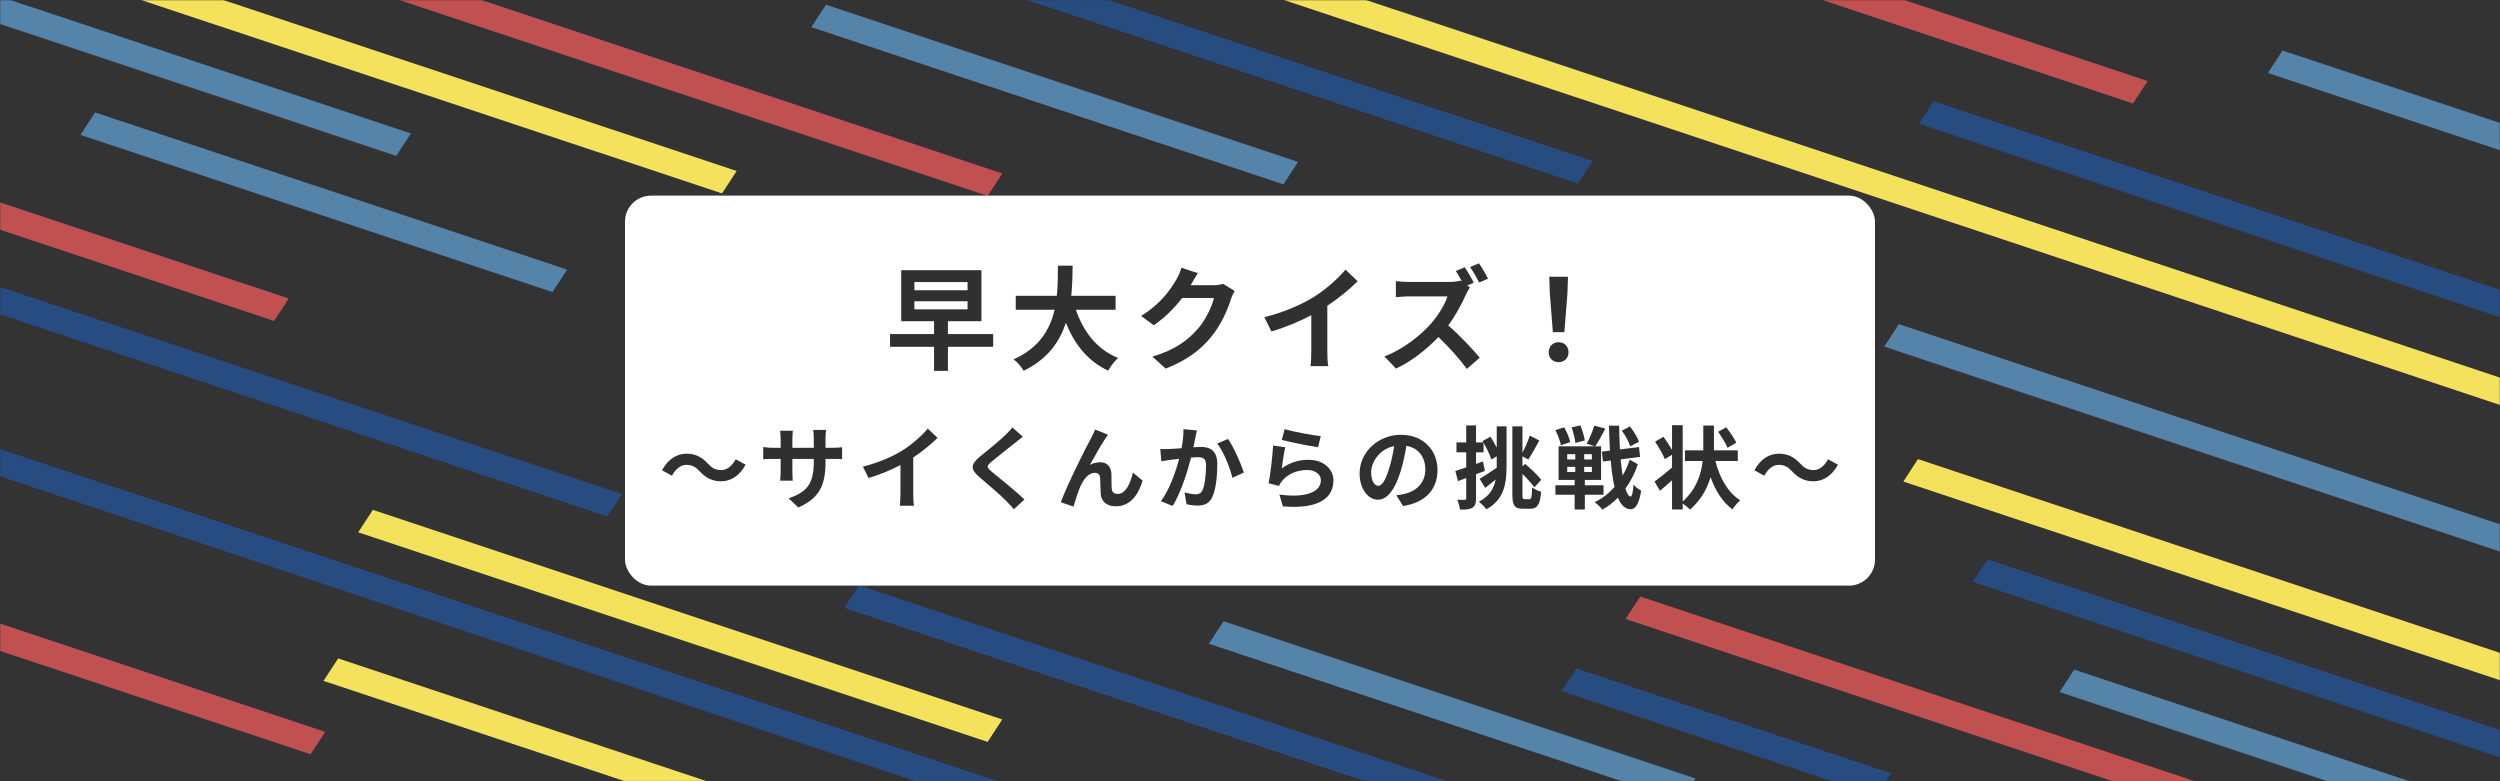 <svg width="1440" height="450" viewBox="0 0 1440 450" fill="none" xmlns="http://www.w3.org/2000/svg">
<rect x="0" y="0" width="1440" height="450" fill="#333333" stroke="none"/>
<mask id="mask0" style="mask-type:alpha" maskUnits="userSpaceOnUse" x="0" y="0" width="1440" height="450">
<rect width="1440" height="450" fill="#C4C4C4"/>
</mask>
<g mask="url(#mask0)">
<rect width="382.043" height="15.445" transform="matrix(0.949 0.316 -0.547 0.837 1113.76 58.344)" fill="#274C82"/>
<rect width="382.043" height="15.445" transform="matrix(0.949 0.316 -0.547 0.837 -196.235 51.213)" fill="#C15050"/>
<rect width="382.043" height="15.445" transform="matrix(0.949 0.316 -0.547 0.837 1093.76 186.712)" fill="#5584AA"/>
<rect width="382.043" height="15.445" transform="matrix(0.949 0.316 -0.547 0.837 1144.76 322.211)" fill="#274C82"/>
<rect width="382.043" height="15.445" transform="matrix(0.949 0.316 -0.547 0.837 214.765 293.685)" fill="#F4E25D"/>
<rect width="382.043" height="15.445" transform="matrix(0.949 0.316 -0.547 0.837 944.765 343.606)" fill="#C15050"/>
<rect width="382.043" height="15.445" transform="matrix(0.949 0.316 -0.547 0.837 61.765 -22.242)" fill="#F4E25D"/>
<rect width="382.043" height="15.445" transform="matrix(0.949 0.316 -0.547 0.837 194.765 379.264)" fill="#F4E25D"/>
<rect width="382.043" height="15.445" transform="matrix(0.949 0.316 -0.547 0.837 -175.235 300.817)" fill="#C15050"/>
<rect width="382.043" height="15.445" transform="matrix(0.949 0.316 -0.547 0.837 494.765 337.188)" fill="#274C82"/>
<rect width="382.043" height="15.445" transform="matrix(0.949 0.316 -0.547 0.837 554.765 -27.947)" fill="#274C82"/>
<rect width="382.043" height="15.445" transform="matrix(0.949 0.316 -0.547 0.837 1104.76 264.446)" fill="#F4E25D"/>
<rect width="382.043" height="15.445" transform="matrix(0.949 0.316 -0.547 0.837 214.765 -20.815)" fill="#C15050"/>
<rect width="382.043" height="15.445" transform="matrix(0.949 0.316 -0.547 0.837 -4.235 163.891)" fill="#274C82"/>
<rect width="286.532" height="15.445" transform="matrix(0.949 0.316 -0.547 0.837 1314.76 29.105)" fill="#5584AA"/>
<rect width="286.532" height="15.445" transform="matrix(0.949 0.316 -0.547 0.837 -35.235 -13.684)" fill="#5584AA"/>
<rect width="286.532" height="15.445" transform="matrix(0.949 0.316 -0.547 0.837 704.765 357.869)" fill="#5584AA"/>
<rect width="286.532" height="15.445" transform="matrix(0.949 0.316 -0.547 0.837 475.765 2.719)" fill="#5584AA"/>
<rect width="286.532" height="15.445" transform="matrix(0.949 0.316 -0.547 0.837 1194.76 385.682)" fill="#5584AA"/>
<rect width="286.532" height="15.445" transform="matrix(0.949 0.316 -0.547 0.837 54.765 64.763)" fill="#5584AA"/>
<rect width="2266.81" height="15.445" transform="matrix(0.949 0.316 -0.547 0.837 -175.235 -320.34)" fill="#F4E25D"/>
<rect width="2266.81" height="15.445" transform="matrix(0.949 0.316 -0.547 0.837 -175.235 200.262)" fill="#274C82"/>
<rect width="191.022" height="15.445" transform="matrix(0.949 0.316 -0.547 0.837 908 385.103)" fill="#274C82"/>
<rect width="191.022" height="15.445" transform="matrix(0.949 0.316 -0.547 0.837 1055.76 -13.684)" fill="#C15050"/>
<rect x="360" y="112.678" width="720" height="224.643" rx="15" fill="white"/>
<path d="M526.699 173.514H557.314V178.194H526.699V173.514ZM526.699 162.464H557.314V167.209H526.699V162.464ZM572.069 192.429H546.004V185.019H565.309V155.639H519.094V185.019H538.009V192.429H512.659V199.774H538.009V213.619H546.004V199.774H572.069V192.429ZM642.594 178.389V170.394H617.049C617.699 164.349 617.764 158.369 617.829 153.039H609.379C609.314 158.369 609.379 164.284 608.729 170.394H585.069V178.389H607.429C604.894 189.569 598.719 200.359 583.834 206.989C586.109 208.614 588.384 211.409 589.619 213.554C603.399 206.924 610.419 196.784 613.929 185.929C618.999 198.474 626.539 207.964 638.304 213.489C639.539 211.279 642.074 207.834 644.024 206.209C631.869 201.269 624.004 191.064 619.714 178.389H642.594ZM689.979 157.329L680.489 154.209C679.904 156.419 678.539 159.409 677.564 161.034C674.314 166.624 668.659 175.009 657.284 181.964L664.564 187.359C670.934 183.004 676.589 177.284 680.944 171.629H699.209C698.169 176.504 694.399 184.304 689.979 189.374C684.324 195.809 677.109 201.464 663.784 205.429L671.454 212.319C683.674 207.509 691.539 201.529 697.714 193.989C703.564 186.709 707.269 178.064 709.024 172.279C709.544 170.654 710.454 168.834 711.169 167.599L704.539 163.504C703.044 163.959 700.899 164.284 698.884 164.284H685.819C685.884 164.154 685.949 164.089 686.014 163.959C686.794 162.529 688.484 159.604 689.979 157.329ZM728.264 182.744L732.359 190.934C740.354 188.594 748.609 185.084 755.304 181.574V202.374C755.304 205.234 755.109 209.329 754.849 210.889H765.119C764.664 209.264 764.534 205.234 764.534 202.374V176.114C770.839 171.954 777.079 166.884 782.019 162.009L774.999 155.314C770.774 160.449 763.364 166.949 756.669 171.109C749.454 175.529 739.899 179.754 728.264 182.744ZM843.686 153.949L838.551 156.094C839.721 157.849 841.021 160.124 842.126 162.204L841.346 161.619C840.046 162.074 837.446 162.399 834.651 162.399H811.706C809.756 162.399 805.791 162.204 804.036 161.944V171.174C805.401 171.109 808.976 170.719 811.706 170.719H833.741C832.311 175.334 828.346 181.769 824.056 186.644C817.946 193.469 807.871 201.399 797.406 205.299L804.101 212.319C813.006 208.159 821.651 201.334 828.541 194.119C834.651 199.969 840.696 206.664 844.921 212.514L852.331 206.014C848.496 201.334 840.631 193.014 834.196 187.424C838.551 181.574 842.191 174.684 844.401 169.614C844.986 168.249 846.156 166.299 846.676 165.519L845.181 164.414L848.886 162.854C847.781 160.579 845.376 156.419 843.686 153.949ZM851.876 151.674L846.741 153.819C848.496 156.224 850.641 160.059 852.006 162.724L857.141 160.514C855.971 158.239 853.631 154.144 851.876 151.674ZM894.451 191.324H901.081L902.836 169.094L903.161 159.409H892.371L892.696 169.094L894.451 191.324ZM897.766 208.614C901.016 208.614 903.486 206.274 903.486 202.894C903.486 199.449 901.016 197.109 897.766 197.109C894.516 197.109 892.046 199.449 892.046 202.894C892.046 206.274 894.451 208.614 897.766 208.614ZM403.06 271.505C406.596 275.353 410.392 277.225 415.332 277.225C420.896 277.225 425.992 274.105 429.476 267.657L423.756 264.537C421.78 268.229 418.816 270.777 415.488 270.777C411.9 270.777 409.976 269.425 407.74 267.033C404.204 263.185 400.408 261.313 395.468 261.313C389.904 261.313 384.808 264.433 381.324 270.881L387.044 274.001C389.02 270.309 391.984 267.761 395.312 267.761C398.952 267.761 400.824 269.165 403.06 271.505ZM475.496 266.045V264.329H479.344C482.1 264.329 483.92 264.381 485.064 264.485V257.569C483.66 257.829 482.1 257.933 479.344 257.933H475.496V252.473C475.496 250.393 475.704 248.677 475.86 247.637H468.424C468.58 248.677 468.736 250.393 468.736 252.473V257.933H456.412V252.785C456.412 250.757 456.568 249.093 456.724 248.105H449.34C449.496 249.665 449.652 251.277 449.652 252.785V257.933H445.232C442.632 257.933 440.5 257.621 439.616 257.465V264.537C440.76 264.433 442.632 264.329 445.232 264.329H449.652V271.401C449.652 273.741 449.496 275.821 449.34 276.861H456.62C456.568 275.821 456.412 273.689 456.412 271.401V264.329H468.736V266.305C468.736 279.097 464.316 283.569 454.28 287.053L459.844 292.305C472.376 286.793 475.496 278.941 475.496 266.045ZM497.024 268.801L500.3 275.353C506.696 273.481 513.3 270.673 518.656 267.865V284.505C518.656 286.793 518.5 290.069 518.292 291.317H526.508C526.144 290.017 526.04 286.793 526.04 284.505V263.497C531.084 260.169 536.076 256.113 540.028 252.213L534.412 246.857C531.032 250.965 525.104 256.165 519.748 259.493C513.976 263.029 506.332 266.409 497.024 268.801ZM589.168 251.537L583.084 246.181C582.252 247.429 580.588 249.093 579.08 250.601C575.596 253.981 568.472 259.753 564.364 263.081C559.164 267.449 558.748 270.205 563.948 274.625C568.68 278.681 576.324 285.181 579.496 288.457C581.056 290.017 582.564 291.681 584.02 293.293L590.104 287.729C584.8 282.581 574.92 274.781 571.02 271.505C568.212 269.061 568.16 268.489 570.916 266.097C574.4 263.133 581.264 257.829 584.644 255.125C585.84 254.137 587.556 252.785 589.168 251.537ZM638.204 250.393L630.82 247.429C629.936 249.613 628.948 251.329 628.272 252.733C625.516 257.673 614.856 278.889 611.008 289.289L618.34 291.785C619.12 289.029 620.94 283.205 622.292 280.189C624.164 275.977 627.076 272.337 630.612 272.337C632.484 272.337 633.524 273.429 633.68 275.249C633.836 277.381 633.784 281.645 633.992 284.401C634.2 288.197 636.904 291.629 642.676 291.629C650.632 291.629 655.468 285.701 658.172 276.809L652.556 272.233C651.048 278.681 648.292 284.505 643.768 284.505C642.052 284.505 640.596 283.725 640.388 281.697C640.128 279.513 640.284 275.353 640.18 273.013C639.972 268.697 637.632 266.253 633.732 266.253C631.756 266.253 629.676 266.721 627.752 267.813C630.352 263.237 633.992 256.581 636.54 252.837C637.112 252.005 637.684 251.121 638.204 250.393ZM689.424 247.949L681.676 247.169C681.728 250.445 681.312 254.241 680.584 258.193C677.932 258.401 675.488 258.557 673.876 258.609C671.952 258.661 670.184 258.765 668.312 258.609L668.936 265.681C670.496 265.421 673.252 265.057 674.708 264.797C675.696 264.693 677.308 264.485 679.18 264.277C677.308 271.401 673.72 281.905 668.676 288.717L675.436 291.421C680.22 283.777 684.068 271.453 686.044 263.549C687.5 263.445 688.8 263.341 689.632 263.341C692.908 263.341 694.676 263.913 694.676 268.073C694.676 273.221 694 279.513 692.596 282.477C691.764 284.193 690.412 284.713 688.696 284.713C687.292 284.713 684.328 284.193 682.3 283.621L683.444 290.485C685.212 290.849 687.656 291.213 689.684 291.213C693.584 291.213 696.496 290.069 698.212 286.429C700.448 281.905 701.176 273.481 701.176 267.345C701.176 259.857 697.276 257.413 691.764 257.413C690.672 257.413 689.112 257.517 687.396 257.621C687.76 255.749 688.124 253.825 688.488 252.265C688.748 250.965 689.112 249.301 689.424 247.949ZM707.312 252.837L701.124 255.489C704.816 260.065 708.508 269.477 709.86 275.249L716.464 272.181C714.904 267.241 710.536 257.309 707.312 252.837ZM739.968 247.169L738.304 253.409C742.36 254.449 753.956 256.893 759.208 257.569L760.768 251.225C756.244 250.705 744.908 248.729 739.968 247.169ZM740.28 257.621L733.312 256.633C732.948 263.081 731.752 273.273 730.712 278.369L736.692 279.877C737.16 278.837 737.68 278.005 738.616 276.861C741.892 272.909 747.196 270.725 753.072 270.725C757.596 270.725 760.82 273.221 760.82 276.601C760.82 283.205 752.552 287.001 736.952 284.869L738.928 291.681C760.56 293.501 768.048 286.221 768.048 276.757C768.048 270.465 762.744 264.849 753.644 264.849C748.184 264.849 743.036 266.357 738.304 269.789C738.668 266.825 739.604 260.481 740.28 257.621ZM828.004 270.725C828.004 259.389 819.892 250.445 806.996 250.445C793.528 250.445 783.128 260.689 783.128 272.701C783.128 281.489 787.912 287.833 793.684 287.833C799.352 287.833 803.824 281.385 806.944 270.881C808.452 265.993 809.336 261.209 810.064 256.789C817.084 257.985 820.984 263.341 820.984 270.517C820.984 278.109 815.784 282.893 809.128 284.453C807.724 284.765 806.268 285.077 804.292 285.285L808.192 291.473C821.296 289.445 828.004 281.697 828.004 270.725ZM789.784 272.025C789.784 266.305 794.412 258.713 802.992 256.945C802.42 261.261 801.432 265.681 800.236 269.529C798.104 276.549 796.076 279.825 793.892 279.825C791.864 279.825 789.784 277.277 789.784 272.025ZM862.116 257.829C861.024 255.749 859.776 253.409 858.528 251.537L853.952 254.033L854.42 254.813H850.208V245.037H844.54V254.813H838.924V260.533H844.54V269.217C842.148 269.997 840.016 270.725 838.248 271.297L839.808 277.121L844.54 275.353V287.001C844.54 287.677 844.28 287.885 843.656 287.885C843.032 287.937 841.264 287.937 839.392 287.833C840.12 289.497 840.796 292.045 840.952 293.553C844.332 293.605 846.568 293.397 848.128 292.409C849.688 291.421 850.208 289.861 850.208 287.001V273.169C851.924 272.545 853.64 271.921 855.304 271.245L854.16 265.785L850.208 267.241V260.533H854.524V255.021C856.344 258.141 858.216 262.093 859.048 264.693L862.116 262.821V268.125V269.685L862.012 269.477C858.424 271.921 854.732 274.365 852.288 275.821L855.46 281.021C857.332 279.565 859.464 277.901 861.492 276.237C860.504 281.385 857.956 285.753 851.82 289.029C853.12 289.965 855.252 292.045 856.188 293.345C866.432 287.677 867.784 278.577 867.784 268.177V245.557H862.116V257.829ZM878.184 287.521C877.092 287.521 876.936 287.157 876.936 284.765V272.961C879.64 275.613 882.344 278.629 883.8 280.709L887.752 276.341C885.828 273.845 881.824 269.997 878.444 267.189L876.936 268.645V262.821L880.264 264.693C882.188 261.937 884.528 257.569 886.66 253.721L881.148 250.913C880.212 253.877 878.496 257.725 876.936 260.741V245.557H871.112V284.713C871.112 291.213 872.412 293.033 877.092 293.033H881.616C885.672 293.033 887.128 290.277 887.7 283.205C886.088 282.841 883.852 281.801 882.5 280.761C882.344 286.013 882.136 287.521 881.096 287.521H878.184ZM944.068 254.397C943.236 251.953 940.948 248.365 938.868 245.609L934.188 248.053C936.216 250.809 938.244 254.709 939.076 257.101L944.068 254.397ZM912.868 253.669C912.504 251.381 911.464 247.741 910.32 245.037L905.224 246.181C906.264 249.041 907.2 252.785 907.408 255.125L912.868 253.669ZM904.444 254.657C903.976 252.317 902.468 248.781 900.96 246.129L895.916 247.741C897.32 250.497 898.724 254.189 899.088 256.477L904.444 254.657ZM902.728 268.905H907.356V271.869H902.728V268.905ZM902.728 261.625H907.356V264.641H902.728V261.625ZM916.924 264.641H912.504V261.625H916.924V264.641ZM916.924 271.869H912.504V268.905H916.924V271.869ZM923.632 284.973V279.513H912.868V276.445H922.228V257.101H918.848C920.564 254.553 922.8 250.549 924.672 246.857L918.276 245.141C917.392 248.417 915.52 252.733 913.908 255.541L918.64 257.101H897.736V276.445H906.992V279.513H895.916V284.973H906.992V293.501H912.868V284.973H923.632ZM938.712 264.745C937.724 267.917 936.32 270.985 934.656 273.897C934.188 271.141 933.824 267.969 933.512 264.589L944.692 263.185L944.068 257.517L933.096 258.869C932.836 254.553 932.68 249.977 932.628 245.193H926.752C926.908 250.289 927.064 255.073 927.324 259.545L922.696 260.117L923.32 265.837L927.792 265.265C928.26 271.141 928.988 276.237 929.976 280.449C926.7 284.193 922.852 287.261 918.484 289.237C920.044 290.329 921.916 292.149 922.956 293.553C926.18 291.785 929.196 289.445 931.9 286.637C933.668 290.849 936.06 293.241 939.18 293.345C941.364 293.449 943.964 291.421 945.316 282.685C944.328 282.113 941.884 280.449 940.896 279.149C940.584 283.621 940.064 286.013 939.18 286.013C938.088 285.909 937.1 284.245 936.268 281.385C939.336 277.121 941.78 272.337 943.392 267.397L938.712 264.745ZM1000.12 254.969C998.98 252.525 996.38 248.833 994.3 246.129L989.672 248.677C991.648 251.641 994.092 255.489 995.08 257.933L1000.12 254.969ZM1000.96 265.525V259.389H987.228V258.297V245.089H981.092V258.297V259.389H970.536V265.525H980.728C979.896 273.117 977.244 281.645 969.236 288.873V244.933H963.1V259.181C961.748 256.789 959.824 253.825 958.16 251.589L953.324 254.397C955.404 257.517 957.952 261.833 958.94 264.485L963.1 261.937V269.321C959.356 272.545 955.508 275.561 953.012 277.381L956.132 282.685C958.316 280.917 960.708 278.785 963.1 276.653V293.449H969.236V290.069C970.796 291.109 972.408 292.409 973.448 293.501C979.844 287.937 983.432 281.385 985.252 274.781C988.112 282.633 992.116 289.185 997.94 293.397C998.928 291.681 1000.96 289.341 1002.41 288.197C995.236 283.777 990.556 275.249 988.06 265.525H1000.96ZM1032.26 271.505C1035.8 275.353 1039.59 277.225 1044.53 277.225C1050.1 277.225 1055.19 274.105 1058.68 267.657L1052.96 264.537C1050.98 268.229 1048.02 270.777 1044.69 270.777C1041.1 270.777 1039.18 269.425 1036.94 267.033C1033.4 263.185 1029.61 261.313 1024.67 261.313C1019.1 261.313 1014.01 264.433 1010.52 270.881L1016.24 274.001C1018.22 270.309 1021.18 267.761 1024.51 267.761C1028.15 267.761 1030.02 269.165 1032.26 271.505Z" fill="#303030"/>
</g>
</svg>
